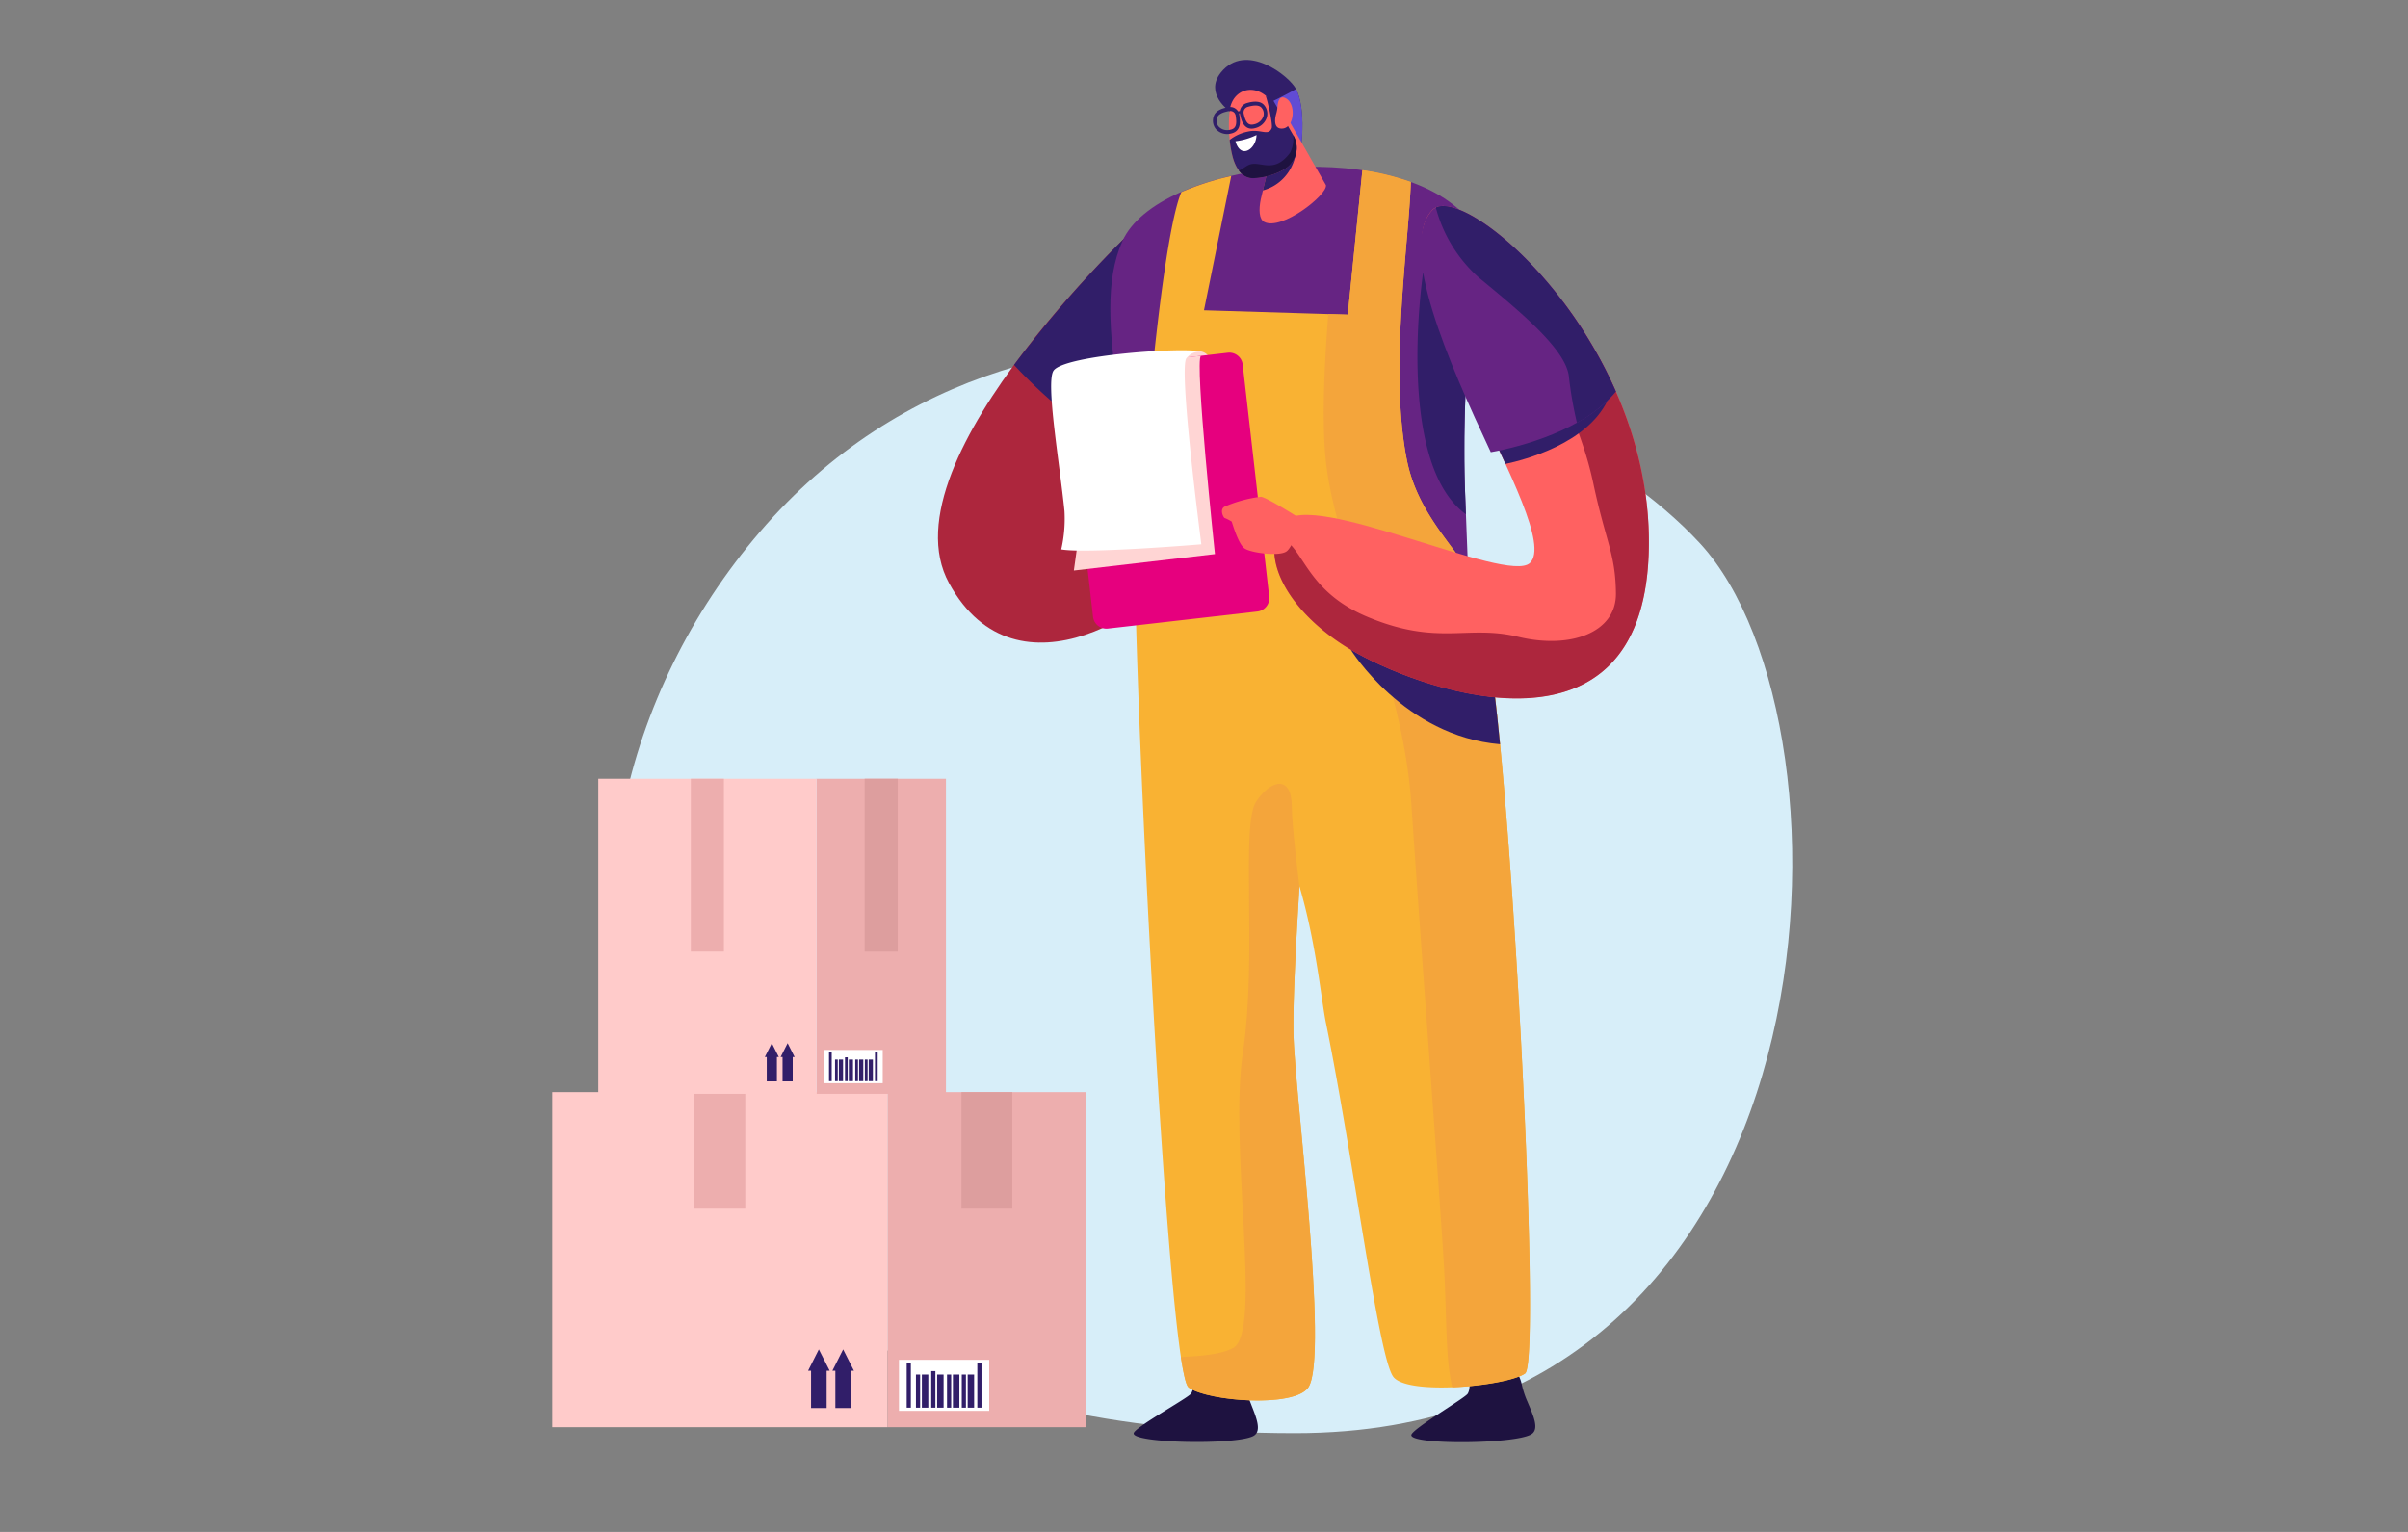 <svg id="Layer_1" data-name="Layer 1" xmlns="http://www.w3.org/2000/svg" viewBox="0 0 1100 700"><rect x="0" y="0" width="1100" height="700" fill="#808080" stroke="none"/><defs><style>.cls-1{fill:#d7eef9;}.cls-2{fill:#ad263d;}.cls-3{fill:#311e69;}.cls-4{fill:#662483;}.cls-5{fill:#1e1240;}.cls-6{fill:#614cd4;}.cls-7{fill:#ff6161;}.cls-8{fill:#fff;}.cls-9{fill:#f9b233;}.cls-10{fill:#f4a53b;}.cls-11{fill:#ffd5d4;}.cls-12{fill:#e6007e;}.cls-13{fill:#edaeae;}.cls-14{fill:#ffcbca;}.cls-15{fill:#dd9e9e;}</style></defs><title>2789 Website–Key Features–V1B</title><path class="cls-1" d="M776.62,248.34c-76.42-82.85-301.9-153.86-429.36-5.46s-89.94,412,244.36,412C844.07,654.89,853,331.18,776.62,248.34Z"/><g id="Group_7886" data-name="Group 7886"><g id="Group_7653" data-name="Group 7653"><path id="Path_38514" data-name="Path 38514" class="cls-2" d="M525,97.91S402.44,209.6,433.52,266.45s97.79,10.37,109.92-12.13S525,97.91,525,97.91Z"/><path id="Path_38515" data-name="Path 38515" class="cls-3" d="M463.21,166.73c12.87,13.83,45.23,44.88,82.37,52.42C541.9,171.92,525,97.91,525,97.91A531.6,531.6,0,0,0,463.21,166.73Z"/><path id="Path_38516" data-name="Path 38516" class="cls-4" d="M671.82,290.68c-1.46-38.53-1.76-43.75-2.65-68.26-2.32-63.2,9.67-113.84,0-124.06-34.79-36.72-140.25-24.31-156.43,11.79-16.05,35.79,7.89,92.33,8.55,176.23C521.36,294.24,672.08,297.53,671.82,290.68Z"/><path id="Path_38517" data-name="Path 38517" class="cls-5" d="M571.26,641A40.53,40.53,0,0,1,569,633.5a17.28,17.28,0,0,0-6.92-11.06c-5.62-4-13.4-8.5-16.4-5.48-3.32,3.34,1.42,15.27-1.57,19.81-1.3,2-25.83,15.42-26.23,18.15-.68,4.56,46.69,5.5,54.67,1.25C576.7,653.94,573.72,647.36,571.26,641Z"/><path id="Path_38518" data-name="Path 38518" class="cls-5" d="M697.7,640.36a40.63,40.63,0,0,1-2.47-7.47A17.27,17.27,0,0,0,688,622c-5.72-3.83-13.63-8.14-16.55-5-3.22,3.44,1.83,15.23-1,19.85-1.25,2-25.41,16.11-25.74,18.86-.55,4.58,46.83,4.24,54.68-.24C703.48,653.12,700.32,646.62,697.7,640.36Z"/><path id="Path_38519" data-name="Path 38519" class="cls-3" d="M650.1,124.51S637,211.23,669.63,235c-.14-3.71-.29-7.75-.46-12.52a682.1,682.1,0,0,1,2.28-75.1Z"/><g id="Group_7650" data-name="Group 7650"><path id="Path_38520" data-name="Path 38520" class="cls-3" d="M561.69,50.78s-11.66-8-4-17.61c11.42-14.28,31.42,1.68,34.35,7.51,4.36,8.7,2.5,24.4,2.5,24.4S565.74,61.21,561.69,50.78Z"/><g id="Group_7643" data-name="Group 7643"><path id="Path_38521" data-name="Path 38521" class="cls-6" d="M594.56,65.08s1.86-15.69-2.51-24.4h0a184,184,0,0,1-28.52,13C571.08,61.92,594.56,65.08,594.56,65.08Z"/></g><path id="Path_38522" data-name="Path 38522" class="cls-7" d="M589.17,55.65l16.52,28.92c.88,4.35-20.22,21-28.17,16.83-2.34-1.22-2.58-5.5-1.57-10.4l6.49-26.85Z"/><path id="Path_38523" data-name="Path 38523" class="cls-3" d="M581.13,69.55c4.64-1.79,11-4.32,11-4.32A21.14,21.14,0,0,1,587.57,80a20.32,20.32,0,0,1-10.68,7Z"/><path id="Path_38524" data-name="Path 38524" class="cls-7" d="M581,46.64l10,15.54a11.29,11.29,0,0,1-4.31,15.14,31.17,31.17,0,0,1-13.2,4c-5,.69-8.73-3.33-10.4-9.7a61.38,61.38,0,0,1-1.37-20.88C562.68,40.76,573.67,37,581,46.64Z"/><path id="Path_38525" data-name="Path 38525" class="cls-3" d="M591,62.19l-9.64-16.77c-.89-1.18-2.22-.94-3.19-1.72,1.15,3.34,3.35,13.39,2.75,14.87-1.54,3.81-5,.22-10.78,1.54a19.92,19.92,0,0,0-8.41,3.81,52,52,0,0,0,1.36,7.74c1.68,6.37,5.39,10.38,10.4,9.7a31.26,31.26,0,0,0,13.21-4A11.28,11.28,0,0,0,591,62.19Z"/><path id="Path_38526" data-name="Path 38526" class="cls-8" d="M574,61.7a30.3,30.3,0,0,1-9.62,2.83s.81,3.76,3.4,4.44S573.83,66.47,574,61.7Z"/><g id="Group_7644" data-name="Group 7644"><path id="Path_38527" data-name="Path 38527" class="cls-5" d="M570.3,75.43c5.15-2.5,11.44,4.64,19.06-5.7a14.51,14.51,0,0,0,1.4-7.88l.22.34a11.27,11.27,0,0,1-4.31,15.13,31.08,31.08,0,0,1-13.2,4,7.86,7.86,0,0,1-7.56-3.46C566.92,77.79,568.72,76.19,570.3,75.43Z"/></g><path id="Path_38528" data-name="Path 38528" class="cls-7" d="M583,51.93a16.17,16.17,0,0,0,.59-3.38c.17-2.17.93-5.36,4-3.51,4.5,2.67,3.73,13.24-1.71,13.69C581.87,59.07,582.18,54.69,583,51.93Z"/><g id="Group_7649" data-name="Group 7649"><g id="Group_7647" data-name="Group 7647"><g id="Group_7645" data-name="Group 7645"><path id="Path_38529" data-name="Path 38529" class="cls-3" d="M562.42,61l-.23.05a6.91,6.91,0,0,1-6.85-2.19,6.07,6.07,0,0,1-.91-5.71c.72-2.25,3.21-3.71,7.23-4.23a4.13,4.13,0,0,1,4.47,3.64h0C566.49,54.75,567.32,59.9,562.42,61Zm-2.09-10c-1.78.4-3.82,1.19-4.32,2.77a4.13,4.13,0,0,0,.6,3.94,5.31,5.31,0,0,0,5.29,1.59c2.6-.48,3.26-2.22,2.58-6.41a2.42,2.42,0,0,0-2.62-2.15C561.41,50.75,560.88,50.83,560.33,51Z"/></g><g id="Group_7646" data-name="Group 7646"><path id="Path_38530" data-name="Path 38530" class="cls-3" d="M573,58.63c-4.89,1.08-6-4-6.52-6.19h0a4.42,4.42,0,0,1,2.77-5.24c3.87-1.23,6.71-.94,8.19.81a6,6,0,0,1,1.26,5.63,7.34,7.34,0,0,1-5.48,4.93ZM568.15,52c.93,4.14,2.2,5.43,4.73,4.79a5.68,5.68,0,0,0,4.27-3.7,4.12,4.12,0,0,0-.89-3.88c-1.37-1.62-4.66-.88-6.49-.3A2.61,2.61,0,0,0,568.15,52Z"/></g></g><g id="Group_7648" data-name="Group 7648"><path id="Path_38531" data-name="Path 38531" class="cls-3" d="M567.45,51.93l.26-1a3.52,3.52,0,0,0-3.55.84l.72.68C565.72,51.43,567.44,51.93,567.45,51.93Z"/></g></g></g><path id="Path_38532" data-name="Path 38532" class="cls-9" d="M678.65,290.63c-.23-1-3.37-20.22-8-30.17-9.56-14.17-23.67-28.45-28-50.36-8.2-40.95,1.1-101,1.82-126.95a114.33,114.33,0,0,0-22.11-5.38l-6.67,66-65.7-2,12.45-61.35a126.33,126.33,0,0,0-22.78,7.34C529.09,112.61,518.09,253.38,519,285.91c2.29,87.2,15.3,341.78,24,348.09s48.15,9.36,54.63,0c9.6-13.85-6.42-137.24-6.77-161.93-.24-15.91,1.15-40.82,2.74-67.1,7.66,25.92,10,52.4,12.13,62.55,12.7,62.32,23.95,153.13,30.82,161.71s52.08,4.07,60.08-1.65S689.51,335.61,678.65,290.63Z"/><path id="Path_38533" data-name="Path 38533" class="cls-10" d="M678.65,290.63c-.23-1-3.37-20.22-8-30.17-9.56-14.17-23.67-28.45-28-50.36-8.19-40.95,1.1-101,1.82-126.95a114.33,114.33,0,0,0-22.11-5.38l-6.67,66-8.91-.27c-2,25.26-3,51.14-1,68.2,5.1,43.9,34.94,95.38,39,156.43s12.65,174.26,14.78,209.38c1.38,22.79.62,43.23,3.85,56.44,14-.55,29-3.26,33.3-6.33C704.62,621.86,689.51,335.61,678.65,290.63Z"/><path id="Path_38534" data-name="Path 38534" class="cls-3" d="M685.24,340.08c-1.67-17.3-3.37-31.64-5-41.38L617,296.8S641.31,336.37,685.24,340.08Z"/><path id="Path_38535" data-name="Path 38535" class="cls-7" d="M654.39,95.88c14-14.33,102.43,61.32,98.72,157.68s-100.41,63-132.75,45.15-46.19-45.48-33.71-60.31,101.79,28.66,112.21,18.87C715.37,241.77,628.25,122.59,654.39,95.88Z"/><path id="Path_38536" data-name="Path 38536" class="cls-2" d="M711.67,158.52c.66,24.55,10.44,35.41,16.17,62.36s10.11,32,10.33,50.2S717.06,296.69,693.58,291s-36.49,4.38-68.83-9.09c-30-12.5-29-34-41.65-37-5,15.46,9.16,38.36,37.27,53.87,32.35,17.86,129,51.22,132.75-45.15,1.77-45.82-17.3-87-39.3-116A76.84,76.84,0,0,0,711.67,158.52Z"/><g id="Group_7651" data-name="Group 7651"><path id="Path_38537" data-name="Path 38537" class="cls-11" d="M543.14,161.16a12.7,12.7,0,0,1,6.06-.43,5.55,5.55,0,0,1,3.57,3.31l-13.55,1.62S537.77,162.77,543.14,161.16Z"/><path id="Path_38538" data-name="Path 38538" class="cls-12" d="M560.9,161.17,492.59,169a6.15,6.15,0,0,0-5.39,6.78l12.11,106.06a6.15,6.15,0,0,0,6.78,5.39l68.31-7.8a6.15,6.15,0,0,0,5.39-6.78L567.68,166.56A6.15,6.15,0,0,0,560.9,161.17Z"/><path id="Path_38539" data-name="Path 38539" class="cls-11" d="M492.47,246.9l-1.92,13.8L555,253.19s-9.37-88.45-6.4-90.59L534.33,164Z"/><path id="Path_38540" data-name="Path 38540" class="cls-8" d="M549.19,160.73a7.62,7.62,0,0,0-7.16,2.89c-3.86,3.9,6.76,85.1,6.76,85.1s-52.41,4.38-64,2.33a62.63,62.63,0,0,0,1.48-17.48c-2.19-21.75-8.65-58.93-5-64.21C486.29,162.13,542,158.4,549.19,160.73Z"/></g><path id="Path_38541" data-name="Path 38541" class="cls-3" d="M687.71,212c8.8-1.86,37-9.23,46.58-28.85l-51.66,18C684.38,204.78,686.08,208.42,687.71,212Z"/><path id="Path_38542" data-name="Path 38542" class="cls-7" d="M594.59,237.35S578.8,227.28,576,227a59.6,59.6,0,0,0-16.58,4.5c-2.51,1.4-.42,5.12,0,5.19a19.46,19.46,0,0,1,3.22,1.63c.16.21,2.93,10.31,5.94,12.33s16.11,3.76,19.25,1.21S594.59,237.35,594.59,237.35Z"/><g id="Group_7652" data-name="Group 7652"><path id="Path_38543" data-name="Path 38543" class="cls-4" d="M738.16,178.9c-25.09-57.05-73.68-93.33-83.77-83-16.2,16.56,7.44,69.83,26.62,110.73C694.49,204.25,724,196.4,738.16,178.9Z"/></g><path id="Path_38544" data-name="Path 38544" class="cls-3" d="M738.16,178.92c-24-54.61-69.55-90.17-82.26-84.09a65,65,0,0,0,19.71,32.07c18.87,15.5,40.1,33,41.11,45.48a176.35,176.35,0,0,0,3.63,20.8A60.79,60.79,0,0,0,738.16,178.92Z"/><path id="Path_38545" data-name="Path 38545" class="cls-10" d="M593.59,405s-3.48-27.57-3.48-36.51c0-13.9-9-12.89-16.24-2.28s.5,71-6.07,114.47,9.1,128.12-4.55,135.32c-5.79,3.06-15.16,3.63-23.82,4.1,1.25,8.17,2.43,13.12,3.56,13.93,8.76,6.31,48.14,9.36,54.62,0,9.61-13.85-6.41-137.24-6.77-161.93C590.61,456.15,592,431.24,593.59,405Z"/></g><g id="Group_7657" data-name="Group 7657"><rect id="Rectangle_2423" data-name="Rectangle 2423" class="cls-13" x="405.4" y="499.03" width="90.84" height="153.12"/><rect id="Rectangle_2424" data-name="Rectangle 2424" class="cls-14" x="252.27" y="499.03" width="153.12" height="153.12"/><rect id="Rectangle_2425" data-name="Rectangle 2425" class="cls-13" x="317.23" y="499.03" width="23.22" height="53.26"/><rect id="Rectangle_2426" data-name="Rectangle 2426" class="cls-15" x="439.21" y="499.03" width="23.22" height="53.26"/><g id="Group_7654" data-name="Group 7654"><path id="Path_38546" data-name="Path 38546" class="cls-3" d="M385.16,616.6l-4.91,9.74h1.35v17.07h7.12V626.34h1.36Z"/><path id="Path_38547" data-name="Path 38547" class="cls-3" d="M374.06,616.6l-4.91,9.74h1.35v17.07h7.12V626.34H379Z"/></g><g id="Group_7656" data-name="Group 7656"><rect id="Rectangle_2427" data-name="Rectangle 2427" class="cls-8" x="410.66" y="621.36" width="41.22" height="23.32"/><g id="Group_7655" data-name="Group 7655"><rect id="Rectangle_2428" data-name="Rectangle 2428" class="cls-3" x="414.19" y="622.8" width="1.9" height="20.44"/><rect id="Rectangle_2429" data-name="Rectangle 2429" class="cls-3" x="446.45" y="622.8" width="1.9" height="20.44"/><rect id="Rectangle_2430" data-name="Rectangle 2430" class="cls-3" x="418.42" y="628.1" width="1.9" height="15.14"/><rect id="Rectangle_2431" data-name="Rectangle 2431" class="cls-3" x="421.12" y="628.1" width="2.94" height="15.14"/><rect id="Rectangle_2432" data-name="Rectangle 2432" class="cls-3" x="432.61" y="628.1" width="1.9" height="15.14"/><rect id="Rectangle_2433" data-name="Rectangle 2433" class="cls-3" x="435.31" y="628.1" width="2.94" height="15.14"/><rect id="Rectangle_2434" data-name="Rectangle 2434" class="cls-3" x="425.4" y="626.52" width="1.9" height="16.72"/><rect id="Rectangle_2435" data-name="Rectangle 2435" class="cls-3" x="428.1" y="628.1" width="2.94" height="15.14"/><rect id="Rectangle_2436" data-name="Rectangle 2436" class="cls-3" x="439.35" y="628.1" width="1.9" height="15.14"/><rect id="Rectangle_2437" data-name="Rectangle 2437" class="cls-3" x="442.05" y="628.1" width="2.94" height="15.14"/></g></g></g><g id="Group_7661" data-name="Group 7661"><rect id="Rectangle_2438" data-name="Rectangle 2438" class="cls-13" x="372.98" y="355.84" width="59.14" height="143.98"/><rect id="Rectangle_2439" data-name="Rectangle 2439" class="cls-14" x="273.3" y="355.84" width="99.68" height="143.98"/><rect id="Rectangle_2440" data-name="Rectangle 2440" class="cls-13" x="315.58" y="355.84" width="15.11" height="78.98"/><rect id="Rectangle_2441" data-name="Rectangle 2441" class="cls-15" x="394.99" y="355.84" width="15.11" height="78.98"/><g id="Group_7658" data-name="Group 7658"><path id="Path_38548" data-name="Path 38548" class="cls-3" d="M359.8,476.67,356.6,483h.88v11.12h4.64V483H363Z"/><path id="Path_38549" data-name="Path 38549" class="cls-3" d="M352.58,476.67l-3.2,6.34h.88v11.12h4.64V483h.88Z"/></g><g id="Group_7660" data-name="Group 7660"><rect id="Rectangle_2442" data-name="Rectangle 2442" class="cls-8" x="376.4" y="479.77" width="26.84" height="15.18"/><g id="Group_7659" data-name="Group 7659"><rect id="Rectangle_2443" data-name="Rectangle 2443" class="cls-3" x="378.7" y="480.71" width="1.24" height="13.31"/><rect id="Rectangle_2444" data-name="Rectangle 2444" class="cls-3" x="399.7" y="480.71" width="1.24" height="13.31"/><rect id="Rectangle_2445" data-name="Rectangle 2445" class="cls-3" x="381.46" y="484.16" width="1.24" height="9.86"/><rect id="Rectangle_2446" data-name="Rectangle 2446" class="cls-3" x="383.21" y="484.16" width="1.91" height="9.86"/><rect id="Rectangle_2447" data-name="Rectangle 2447" class="cls-3" x="390.69" y="484.16" width="1.24" height="9.86"/><rect id="Rectangle_2448" data-name="Rectangle 2448" class="cls-3" x="392.45" y="484.16" width="1.91" height="9.86"/><rect id="Rectangle_2449" data-name="Rectangle 2449" class="cls-3" x="386" y="483.13" width="1.24" height="10.88"/><rect id="Rectangle_2450" data-name="Rectangle 2450" class="cls-3" x="387.75" y="484.16" width="1.91" height="9.86"/><rect id="Rectangle_2451" data-name="Rectangle 2451" class="cls-3" x="395.08" y="484.16" width="1.24" height="9.86"/><rect id="Rectangle_2452" data-name="Rectangle 2452" class="cls-3" x="396.84" y="484.16" width="1.91" height="9.86"/></g></g></g></g></svg>